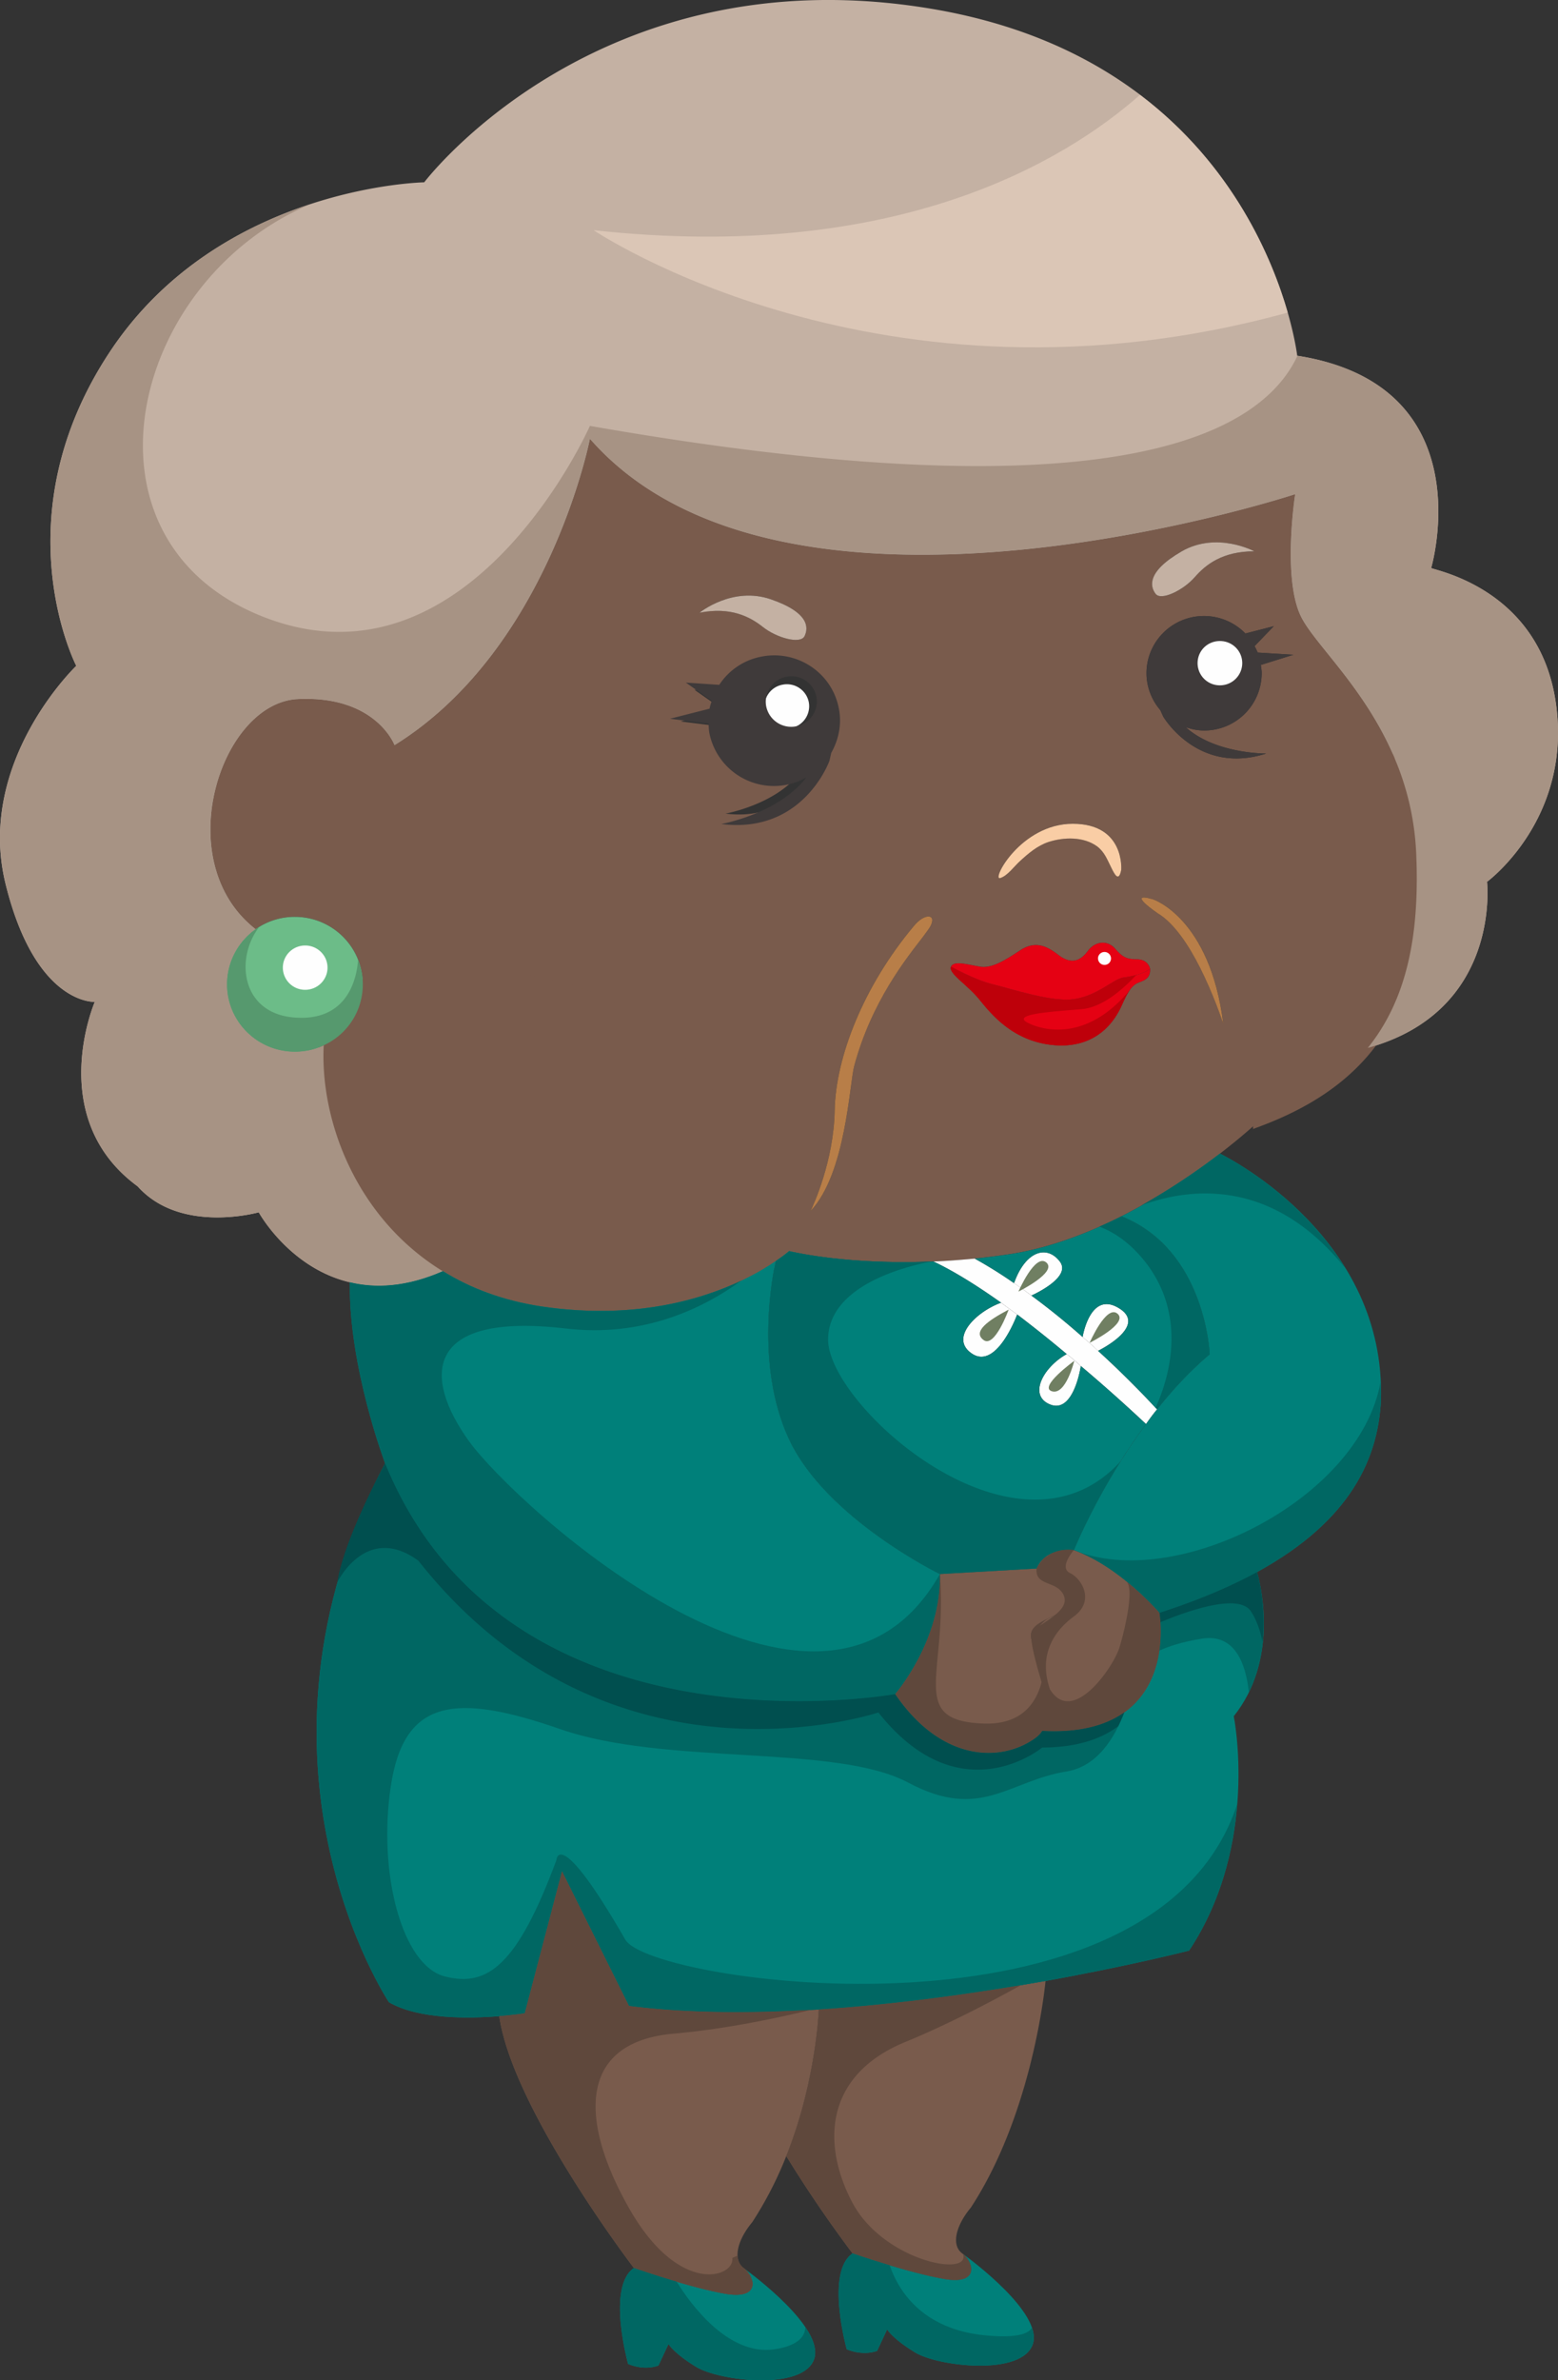 <svg xmlns="http://www.w3.org/2000/svg" width="76.95" height="117.502"><rect width="100%" height="100%" fill="#333333" stroke="none"/><g fill-rule="evenodd" stroke-miterlimit="10" data-paper-data="{&quot;isPaintingLayer&quot;:true}" style="mix-blend-mode:normal"><path fill="#795b4c" d="M35.282 35.821c.01.132.01.263.03.393a2.847 2.847 0 0 0 3.334 2.254c.32-.055.595-.176.858-.317-1.202 1.574-3.67 2.012-3.67 2.012 3.55.447 4.676-2.735 4.676-2.735l.075-.338c.32-.569.464-1.236.332-1.914-.286-1.53-1.777-2.547-3.33-2.252a2.8 2.8 0 0 0-1.844 1.224L34.3 34.05l1.124.788a2.09 2.09 0 0 0-.098.34l-1.71.436zm6.903 16.817c.862-3.214 2.605-5.357 3.397-6.385.18-.242.31-.415.376-.536.32-.634-.32-.634-.828 0-2.482 2.963-3.86 6.474-3.905 9.11-.044 2.481-1.058 4.68-1.19 4.952 1.741-1.837 1.92-6.266 2.15-7.14zm6.166-3.323c.596.732 1.7 2.143 3.805 2.285 2.118.131 2.946-1.323 3.221-1.914.232-.514.42-.96.784-1.148.254-.12.674-.175.64-.71v-.01s-.089-.46-.64-.46c-.552 0-.74-.133-1.104-.547-.364-.406-.97-.36-1.334.141-.364.493-.828.68-1.468.175-.65-.502-1.2-.677-1.93-.175-.737.493-1.378.864-1.93.766-.342-.054-.75-.164-1.047-.164-.188 0-.32.044-.376.164-.142.328.784.874 1.38 1.597zM60.42 50.54c-.652-5.239-3.475-6.147-3.475-6.147-1.38-.404.23.69.23.69.818.481 1.546 1.597 2.097 2.69.64 1.27 1.06 2.514 1.148 2.767zm2.116-13.342c-.22 0-2.568-.033-3.97-1.3.287.1.584.163.905.163a2.835 2.835 0 0 0 2.845-2.832c0-.13-.023-.262-.043-.404l1.61-.504-1.765-.107a2.943 2.943 0 0 0-.155-.317l.95-.985-1.402.36a2.861 2.861 0 0 0-2.04-.863c-1.578 0-2.846 1.268-2.846 2.82 0 .7.264 1.334.683 1.827l.143.317s1.7 2.91 5.085 1.825zm-4.169-9.982c-1.742 1.005-1.564 1.738-1.29 2.1.276.36 1.38-.187 1.93-.82.553-.635 1.38-1.28 2.946-1.28 0 0-1.843-.996-3.586 0zm-5.38 13.447c-2.572 0-4.039 2.822-3.588 2.68.355-.098.708-.59.961-.819.43-.394.872-.777 1.434-.964.75-.24 1.721-.273 2.394.22.363.274.496.646.694 1.038.166.34.375.754.496.12 0 0 .187-2.275-2.392-2.275zM38.081 29.588c-1.908-.667-3.53.655-3.53.655 1.534-.294 2.47.186 3.133.712.66.525 1.841.865 2.051.448.198-.404.244-1.16-1.654-1.815zm-23.37 4.921c3.861-.186 4.777 2.275 4.777 2.275 7.632-4.736 9.65-15.123 9.65-15.123 9.651 11.022 34.833 2.734 34.833 2.734s-.64 4.1.274 6.014c.663 1.377 3.18 3.543 4.645 7.03v.012c-.54.153-5.957 2.022-6.707 13.274-.087 1.4-.11 2.941-.044 4.648 0 0-.705.667-1.885 1.574-1.202.92-2.9 2.1-4.865 3.094-1.73.876-3.673 1.608-5.658 1.891-.54.08-1.07.143-1.588.197-.719.066-1.403.12-2.042.143-4.377.186-7.126-.514-7.126-.514s-.12-.667-.44-1.728c-1.368-4.417-6.276-15.527-20.615-11.438 0-1.837-1.5-3.333-3.354-3.333-.728 0-1.4.228-1.94.61-4.292-3.344-1.734-11.174 2.083-11.36zm24.122 71.928.01.01a62.144 62.144 0 0 0 3.265 4.79s2.846.984 4.568 1.27c1.664.273 1.432-.777.89-1.237-.032-.022-.043-.033-.043-.033-.57-.427-.285-1.41.43-2.263 2.88-4.406 3.598-10.257 3.686-11.187-3.2.57-7.169 1.15-11.197 1.411a24.249 24.249 0 0 1-1.609 7.24" data-paper-data="{&quot;origPos&quot;:null}"/><path fill="#00807a" d="M31.31 111.96s2.856.995 4.566 1.28c1.666.261 1.434-.788.892-1.248.408.296 3.916 2.898 3.453 4.43-.496 1.616-4.697 1.124-5.846.413-1.135-.698-1.357-1.126-1.357-1.126l-.496 1.062s-.639.284-1.5-.077c0 0-1.068-3.816.287-4.735m10.8-.72s2.844.983 4.567 1.267c1.664.273 1.432-.776.891-1.237.41.296 3.915 2.9 3.453 4.42-.497 1.628-4.708 1.135-5.846.425-1.147-.71-1.357-1.127-1.357-1.127l-.496 1.062s-.64.273-1.5-.077c0 0-1.069-3.816.287-4.734"/><path fill="#fefefe" d="M49.443 64.307c.266.195.53.393.806.59l-.022.02s-.994 2.702-2.207 1.914c-1.17-.765.21-2.088 1.423-2.525m3.242 2.538c.243.185.475.382.697.59-.078.49-.475 2.34-1.534 1.89-1.07-.448-.32-1.836.837-2.48m-2.59-3.532c.551-1.532 1.59-1.882 2.24-1.05.615.763-1.205 1.606-1.392 1.693a15.358 15.358 0 0 0-.872-.62l.023-.024m3.374 2.69c.034-.175.42-2.274 1.8-1.422 1.445.886-1.005 2.088-1.005 2.088l-.024.022c-.24-.229-.494-.459-.77-.689"/><path fill="#fefefe" d="M49.443 64.306c-1.157-.82-2.316-1.552-3.343-2.034.64-.022 1.324-.077 2.042-.142.664.368 1.308.77 1.93 1.203.298.198.588.406.871.623A35.454 35.454 0 0 1 53.47 66c.265.222.523.452.772.69 1.708 1.563 2.835 2.81 2.835 2.81l.077.066c-.197.24-.387.492-.55.732-.366-.338-1.61-1.509-3.22-2.864a8.55 8.55 0 0 0-.698-.59 63.518 63.518 0 0 0-2.436-1.947c-.276-.197-.539-.395-.806-.59"/><path fill="#c4b1a3" d="M68.89 37.44c-1.466-3.489-3.983-5.654-4.646-7.03-.914-1.916-.274-6.016-.274-6.016s-25.182 8.29-34.833-2.733c0 0-2.018 10.388-9.65 15.122 0 0-.916-2.459-4.778-2.273-3.817.185-6.375 8.014-2.084 11.36a3.336 3.336 0 0 0-1.413 2.722c0 1.837 1.5 3.325 3.354 3.325.507 0 .992-.11 1.422-.317-.186 3.664 1.566 8.507 5.88 11.154-1.798.787-3.332.852-4.588.545-3-.71-4.5-3.454-4.5-3.454s-3.86 1.094-5.98-1.28c-4.599-3.368-2.119-9.109-2.119-9.109s-2.932.176-4.41-5.837c-1.467-6.016 3.496-10.75 3.496-10.75s-3.772-7.294 1.654-15.494C10.848 9.173 20.952 9 20.952 9S29.502-2.308 45.958.426 64.07 17.56 64.07 17.56c9.276 1.455 6.616 10.475 6.616 10.475 0 .1 5.33.92 6.156 6.66.828 5.74-3.398 8.835-3.398 8.835s.73 6.375-5.89 8.2c1.964-2.437 2.56-5.64 2.395-9.567a13.463 13.463 0 0 0-1.06-4.712v-.012" data-paper-data="{&quot;origPos&quot;:null}"/><path fill="#6cbc88" d="M12.625 45.87a3.349 3.349 0 0 1 1.94-.61c1.854 0 3.354 1.496 3.354 3.332a3.298 3.298 0 0 1-1.93 3.008c-.43.208-.916.317-1.424.317-1.853 0-3.352-1.488-3.352-3.325.001-1.082.528-2.097 1.412-2.722"/><path fill="#795b4c" stroke="#795b4c" stroke-width=".5" d="M38.314 62.25c-1.489 1.027-5.46 3.15-11.57 2.242-1.888-.284-3.507-.897-4.865-1.738h-.01c-4.315-2.647-6.067-7.49-5.88-11.154a3.298 3.298 0 0 0 1.93-3.007c14.34-4.09 19.248 7.02 20.616 11.437.318 1.061.44 1.728.44 1.728s-.22.196-.66.492" data-paper-data="{&quot;origPos&quot;:null}"/><path fill="#00807a" d="M17.28 63.3c1.256.306 2.79.24 4.59-.546h.01c1.357.841 2.976 1.454 4.864 1.738 6.11.908 10.08-1.215 11.57-2.242-.122.524-1.07 5.107.66 8.803 1.833 3.914 7.447 6.648 7.447 6.648.088 3.28-2.206 5.926-2.206 5.926S25.088 87.084 19.02 72.234c0 0-1.806-4.769-1.74-8.935"/><path fill="#00807a" d="M40.442 99.198c-3.21.197-6.45.197-9.376-.174l-3.308-6.65-1.84 7.01s-.509.077-1.26.143c-1.498.12-3.98.164-5.448-.69 0 0-7.909-11.842-.19-26.603 6.068 14.85 25.195 11.393 25.195 11.393 2.295 3.368 5.24 3.368 6.893 2.187.155-.109.277-.23.365-.37 6.893.37 5.791-5.83 5.791-5.83 1.91-.612 3.496-1.289 4.82-2.01.231.807 1.036 4.384-1.148 7.117 0 0 1.292 6.288-2.206 11.568 0 0-2.889.744-7.092 1.5-3.199.567-7.168 1.147-11.196 1.41"/><path fill="#795b4c" d="m27.758 92.375 3.308 6.648c2.925.372 6.167.372 9.375.176-.03.567-.23 3.783-1.608 7.237a18.286 18.286 0 0 1-1.678 3.26c-.716.853-.99 1.838-.43 2.263 0 0 .01.01.044.033.54.46.772 1.508-.893 1.247-1.708-.284-4.568-1.28-4.568-1.28s-6-7.85-6.649-12.433c.751-.064 1.258-.14 1.258-.14z" data-paper-data="{&quot;origPos&quot;:null}"/><path fill="#c4b1a3" d="M34.553 30.244s1.62-1.323 3.53-.656c1.896.656 1.852 1.411 1.653 1.816-.21.415-1.39.077-2.052-.449-.662-.525-1.599-1.005-3.132-.71" data-paper-data="{&quot;origPos&quot;:null}"/><path fill="#fefefe" d="M38.655 33.798a1.1 1.1 0 0 1 1.291.863 1.097 1.097 0 0 1-.883 1.28 1.103 1.103 0 0 1-1.29-.875 1.092 1.092 0 0 1 .882-1.268"/><path fill="#00807a" d="M38.315 62.25c.44-.296.66-.492.66-.492s2.748.7 7.124.515c1.027.481 2.187 1.213 3.344 2.033-1.214.437-2.593 1.761-1.423 2.525 1.213.788 2.208-1.914 2.208-1.914l.02-.02a62.546 62.546 0 0 1 2.437 1.947c-1.158.644-1.908 2.032-.838 2.48 1.06.45 1.458-1.399 1.534-1.89 1.612 1.355 2.856 2.526 3.222 2.865-2.293 3.083-3.563 6.221-3.563 6.221s-1.38-.186-1.844.908l-4.775.273s-5.615-2.734-7.446-6.648c-1.73-3.696-.783-8.278-.66-8.803"/><path fill="#b87e48" d="M41.225 54.826c.045-2.635 1.423-6.146 3.905-9.109.508-.634 1.148-.634.828 0-.066.121-.197.294-.376.536-.792 1.028-2.535 3.171-3.397 6.386-.23.874-.409 5.303-2.15 7.14.132-.273 1.146-2.47 1.19-4.953" data-paper-data="{&quot;origPos&quot;:null}"/><path fill="#795b4c" d="M51.197 77.428s1.842-.087 1.842 1.18c0 1.28-2.206 1.192-2.118 2.187.078.92 1.533 3.325.552 4.647-.088.142-.21.263-.364.372-1.654 1.181-4.6 1.181-6.894-2.187 0 0 2.294-2.646 2.206-5.926z" data-paper-data="{&quot;origPos&quot;:null}"/><path fill="#e50113" d="M46.972 47.718s1.148.645 2.063.874c.928.22 2.945.908 4.048.723 1.104-.176 1.831-.909 2.338-1.05 1.06-.132 1.38-.438 1.38-.438.033.536-.386.591-.64.711-.363.187-.553.634-.783 1.148-.276.591-1.105 2.045-3.222 1.914-2.107-.142-3.209-1.553-3.805-2.285-.595-.723-1.52-1.269-1.379-1.597"/><path fill="#e50113" d="M47.348 47.554c.297 0 .706.11 1.047.164.552.1 1.193-.273 1.93-.765.728-.503 1.28-.328 1.931.174.64.504 1.102.318 1.467-.174.364-.503.971-.547 1.334-.142.364.414.552.547 1.104.547s.64.46.64.46v.01s-.32.306-1.38.436c-.507.142-1.234.875-2.338 1.051-1.103.185-3.12-.503-4.048-.723-.915-.228-2.063-.874-2.063-.874.055-.12.19-.165.376-.165"/><path fill="#00807a" d="M49.73 61.933c1.986-.284 3.927-1.016 5.658-1.892 4.171 1.663 4.358 6.813 4.358 6.813-.96.808-1.82 1.738-2.593 2.711l-.076-.065a46.475 46.475 0 0 0-2.837-2.81l.023-.02s2.45-1.205 1.006-2.09c-1.38-.854-1.766 1.246-1.8 1.42a35.771 35.771 0 0 0-2.526-2.044c.188-.088 2.007-.929 1.391-1.695-.65-.83-1.688-.48-2.24 1.05l-.022.023a21.792 21.792 0 0 0-1.93-1.204 42.427 42.427 0 0 0 1.588-.197"/><path fill="#f9cda5" d="M52.985 40.665c2.58 0 2.393 2.275 2.393 2.275-.123.634-.332.22-.497-.12-.199-.394-.33-.765-.695-1.04-.673-.49-1.644-.458-2.394-.218-.562.186-1.003.568-1.433.963-.254.228-.606.72-.96.82-.452.14 1.014-2.68 3.586-2.68"/><path fill="#795b4c" d="M53.04 78.607c0-1.266-1.843-1.18-1.843-1.18.462-1.093 1.842-.907 1.842-.907 2.294.821 4.225 3.095 4.225 3.095s1.103 6.2-5.79 5.828c.981-1.323-.476-3.729-.552-4.647-.088-.996 2.118-.908 2.118-2.188" data-paper-data="{&quot;origPos&quot;:null}"/><path fill="#00807a" d="M56.602 70.3c.173-.253.357-.498.552-.735.771-.972 1.632-1.902 2.593-2.712 0 0-.188-5.149-4.358-6.812 1.964-.994 3.662-2.176 4.864-3.094.618.306 8.217 4.232 7.951 12.192-.142 2.778-1.409 5.883-6.119 8.465-1.324.72-2.912 1.398-4.82 2.01 0 0-1.932-2.273-4.226-3.095 0 0 1.27-3.138 3.563-6.22"/><path fill="#b87e48" d="M56.944 44.393s2.823.91 3.475 6.147c-.089-.253-.508-1.498-1.148-2.768-.55-1.092-1.279-2.208-2.097-2.69 0 0-1.61-1.093-.23-.689" data-paper-data="{&quot;origPos&quot;:null}"/><path fill="#c4b1a3" d="M58.367 27.215c1.743-.995 3.584 0 3.584 0-1.565 0-2.392.646-2.945 1.28-.552.634-1.654 1.181-1.93.82-.275-.36-.45-1.094 1.291-2.099" data-paper-data="{&quot;origPos&quot;:null}"/><path fill="#3f3a3a" d="M59.15 32.738a1.096 1.096 0 0 0 1.103 1.094c.606 0 1.102-.494 1.102-1.094 0-.613-.496-1.094-1.102-1.094-.617 0-1.103.481-1.103 1.094m-2.525.492a2.834 2.834 0 0 1 2.846-2.822 2.86 2.86 0 0 1 2.04.864l1.4-.36-.948.984c.054.1.11.207.154.317l1.764.11-1.61.502c.022.143.043.273.043.405a2.836 2.836 0 0 1-2.844 2.832 2.72 2.72 0 0 1-.905-.165c1.402 1.27 3.75 1.302 3.97 1.302-3.386 1.083-5.084-1.826-5.084-1.826l-.143-.317a2.813 2.813 0 0 1-.683-1.826"/><path fill="#fefefe" d="M60.253 31.644c.606 0 1.102.481 1.102 1.094a1.1 1.1 0 0 1-1.102 1.093 1.096 1.096 0 0 1-1.104-1.093c0-.613.487-1.094 1.104-1.094"/><path fill="#795b4c" stroke="#795b4c" stroke-width=".5" d="M62.183 50.725c.75-11.252 6.166-13.12 6.706-13.274a13.492 13.492 0 0 1 1.06 4.713c.166 3.924-.43 7.127-2.394 9.567-1.226 1.52-2.979 2.733-5.417 3.641a46.074 46.074 0 0 1 .045-4.647" data-paper-data="{&quot;origPos&quot;:null}"/><path fill="#be000a" d="M46.972 47.718s1.148.645 2.063.874c.928.22 2.945.908 4.048.723 1.104-.176 1.831-.909 2.338-1.05.286-.036.514-.084.701-.135-.69.74-1.698 1.61-2.719 1.69-1.79.135-3.447.271-2.62.681.702.348 2.897.98 5.061-1.68-.177.227-.316.528-.466.865-.276.591-1.105 2.045-3.222 1.914-2.107-.142-3.209-1.553-3.805-2.285-.595-.723-1.52-1.269-1.379-1.597"/><path fill="#fefefe" d="M54.23 47.312a.32.32 0 0 1 .321-.318.32.32 0 0 1 .228.546.32.32 0 0 1-.228.092.32.32 0 0 1-.32-.319"/><path fill="#a79384" d="M3.767 32.87s-3.772-7.294 1.655-15.496c2.75-4.156 6.7-6.246 9.928-7.302-9.034 3.8-11.992 16.724-2.208 20.43 10.112 3.826 15.994-9.478 15.994-9.478 25.727 4.506 33.124.46 34.945-3.462 9.262 1.46 6.606 10.474 6.606 10.474 0 .097 5.328.918 6.156 6.66.827 5.74-3.398 8.834-3.398 8.834s.728 6.375-5.89 8.2c1.964-2.439 2.56-5.642 2.393-9.567a13.436 13.436 0 0 0-1.06-4.713v-.01c-1.465-3.488-3.982-5.654-4.643-7.032-.916-1.913-.275-6.014-.275-6.014s-25.182 8.29-34.834-2.733c0 0-2.017 10.388-9.65 15.123 0 0-.916-2.46-4.777-2.275-3.816.187-6.376 8.016-2.084 11.36a3.335 3.335 0 0 0-1.412 2.724c0 1.836 1.5 3.324 3.354 3.324.505 0 .992-.11 1.422-.317-.188 3.664 1.564 8.506 5.88 11.154-1.799.786-3.332.851-4.59.546-3-.71-4.5-3.456-4.5-3.456S8.92 60.938 6.8 58.565c-4.6-3.368-2.117-9.108-2.117-9.108s-2.935.175-4.412-5.839C-1.196 37.603 3.767 32.87 3.767 32.87" data-paper-data="{&quot;origPos&quot;:null}"/><path fill="#dbc6b6" d="M29.321 11.364c14.945 1.632 23.257-3.395 26.984-6.68C60.921 8.18 62.84 12.78 63.6 15.431c-20.082 5.528-34.28-4.068-34.28-4.068" data-paper-data="{&quot;origPos&quot;:null}"/><path fill="#006763" d="M38.314 62.25c.441-.296.661-.492.661-.492s2.707.688 7.025.517c-2.14.41-5.1 1.52-5.1 3.853 0 3.264 9.353 11.632 14.453 6-1.5 2.382-2.313 4.392-2.313 4.392s-1.38-.186-1.844.908l-4.775.273s-5.615-2.734-7.446-6.648c-1.73-3.696-.783-8.278-.66-8.803m18.028-.222c-.652-.75-1.348-1.214-2.046-1.477.372-.164.738-.33 1.092-.51 4.17 1.663 4.358 6.812 4.358 6.812-.96.81-1.823 1.74-2.593 2.712l-.078-.064-.004-.004c.854-1.873 1.487-4.927-.729-7.47m.041-2.529a33.456 33.456 0 0 0 3.87-2.55c.413.205 3.978 2.054 6.194 5.66-3.598-4.473-7.666-3.99-10.064-3.11"/><path fill="#006763" d="M68.182 68.237c.011.3.033.592.023.902-.143 2.778-1.41 5.883-6.12 8.465-1.324.721-2.912 1.398-4.82 2.01 0 0-1.932-2.273-4.226-3.094 5.03 2.068 14.098-2.494 15.143-8.283m-46.314-5.484h.011c1.357.842 2.978 1.455 4.864 1.74 4.491.666 7.822-.304 9.866-1.272-1.906 1.386-4.859 2.807-8.667 2.36-6.987-.82-7.078 2.37-4.78 5.56 2.298 3.187 17.38 16.948 23.26 6.56.087 3.28-2.207 5.926-2.207 5.926S25.088 87.083 19.02 72.234c0 0-1.807-4.769-1.742-8.935 1.258.307 2.79.242 4.59-.545"/><path fill="#006763" d="M59.378 80.89c-.964.15-1.63.37-2.12.593.15-1.036.006-1.868.006-1.868 1.91-.613 3.497-1.29 4.82-2.012.198.696.817 3.44-.402 5.933-.15-1.395-.68-2.898-2.304-2.647M19.02 72.233c6.07 14.85 25.194 11.394 25.194 11.394 2.295 3.37 5.24 3.37 6.895 2.187.154-.108.275-.23.364-.372 1.91.104 3.192-.307 4.067-.942-.474 1.272-1.337 2.704-2.873 2.95-2.85.456-4.229 2.46-7.814.546-3.583-1.913-11.949-.818-17.188-2.64-5.238-1.824-7.718-1.46-8.364 2.824-.643 4.283.55 8.838 2.666 9.385 2.114.546 3.584-.547 5.514-5.74 0 0 .093-1.823 3.401 3.92 1.19 2.187 26.158 5.688 30.22-6.675-.17 2.148-.76 4.788-2.372 7.22 0 0-2.89.743-7.09 1.497-3.2.57-7.17 1.148-11.197 1.411-3.21.197-6.453.197-9.377-.174l-3.308-6.65-1.84 7.011s-.508.077-1.259.142c-1.5.12-3.982.164-5.45-.689 0 0-7.909-11.842-.188-26.604"/><path fill="#004f4f" d="M61.767 79.523c-.633-.907-3.26.056-4.457.558a4.699 4.699 0 0 0-.046-.466c1.91-.613 3.497-1.29 4.82-2.012.134.466.441 1.85.274 3.457-.118-.6-.326-1.156-.59-1.536m-42.748-7.29c6.07 14.85 25.194 11.393 25.194 11.393 2.295 3.37 5.24 3.37 6.895 2.187.154-.108.275-.23.364-.372 1.91.104 3.192-.307 4.067-.942a8.53 8.53 0 0 1-.31.711c-.713.54-1.88 1.055-3.758 1.055 0 0-4.044 3.373-8.089-1.732 0 0-13.274 4.467-22.717-7.488-2.58-1.89-4.008 1.065-4.008 1.065.346-2.188 2.363-5.877 2.363-5.877"/><path fill="#5f483c" d="M51.735 84.88c-.003.018-.012.037-.016.054.004-.017.013-.036.016-.054m.072-.646v.113-.113m-5.386-6.533c.395 4.92-1.635 7.243 2.156 7.381 1.841.066 2.581-.96 2.867-2.037-.126-.444-.477-1.588-.506-2.166-.003-.026-.014-.06-.017-.083-.04-.438.37-.666.836-.893a1.776 1.776 0 0 0-.39.345c.547-.373 1.407-.863 1.187-1.454-.3-.797-1.448-.456-1.357-1.367 0 0 .04-.086.122-.203.097-.15.206-.28.334-.374.005.004.006.008.012.011.292-.23.73-.425 1.374-.342 0 0-.762.863-.187 1.136.574.274 1.242 1.368.184 2.142-1.058.774-1.735 1.974-1.178 3.596 1.098 1.79 3.054-.985 3.408-1.997.16-.457.823-2.963.357-3.34a14.06 14.06 0 0 1 1.641 1.56s1.102 6.2-5.79 5.826c-.089.143-.21.264-.365.373-1.654 1.18-4.6 1.18-6.894-2.188 0 0 2.294-2.645 2.206-5.927M25.917 99.385l1.841-7.01 3.308 6.648c2.804.358 5.902.365 8.982.194-1.82.442-4.313.957-6.775 1.173-4.688.41-4.688 4.237-2.207 8.611 2.482 4.374 5.24 3.417 5.102 2.46 0 0 .106-.044.264-.116.011.252.1.468.293.614 0 0 .01.01.044.033.54.46.772 1.508-.893 1.247-1.709-.284-4.568-1.28-4.568-1.28s-6-7.85-6.649-12.433c.75-.064 1.258-.14 1.258-.14m14.525-.188c3.53-.23 7.018-.704 9.98-1.2-1.604.888-3.706 1.982-5.706 2.802-3.998 1.64-4.135 5.057-2.619 7.928 1.516 2.87 5.841 3.718 5.47 2.542.542.46.772 1.51-.89 1.236-1.723-.284-4.568-1.268-4.568-1.268s-1.622-2.11-3.266-4.79l-.01-.01c1.377-3.456 1.577-6.67 1.61-7.24" data-paper-data="{&quot;origPos&quot;:null}"/><path fill="#006763" d="M42.108 111.238s.816.28 1.834.586c.387 1.14 1.522 3.173 4.774 3.465 1.39.125 2.057-.043 2.25-.382.093.277.128.543.054.78-.497 1.63-4.708 1.138-5.846.427-1.147-.71-1.357-1.127-1.357-1.127l-.496 1.062s-.64.273-1.5-.077c0 0-1.069-3.816.287-4.734m-10.799.721s.967.336 2.11.674c.68 1.097 2.534 3.663 4.817 3.34 1.063-.15 1.523-.566 1.542-1.088.37.547.58 1.088.443 1.536-.496 1.617-4.697 1.125-5.846.414-1.135-.698-1.357-1.126-1.357-1.126l-.495 1.062s-.64.284-1.5-.077c0 0-1.069-3.816.286-4.735"/><path fill="#707f62" d="M50.3 63.76s.828-1.915 1.38-1.436c.551.48-1.38 1.435-1.38 1.435m3.516 2.53s.828-1.915 1.38-1.437c.552.48-1.38 1.436-1.38 1.436m-.758.89s-.413 1.708-1.102 1.502c-.69-.205 1.102-1.503 1.102-1.503m-3.24-2.529s-.688 1.913-1.24 1.502c-.553-.409.205-.956 1.24-1.502"/><path fill="#56996e" d="M12.625 45.87c.055-.038.117-.068.173-.104-1.18 1.518-.91 4.243 1.723 4.462 2.7.222 3.105-2.01 3.164-2.84.145.376.234.778.234 1.204a3.298 3.298 0 0 1-1.93 3.008c-.43.208-.916.317-1.424.317-1.853 0-3.352-1.488-3.352-3.325 0-1.114.55-2.11 1.412-2.722"/><path fill="#fefefe" d="M13.97 47.767c0-.604.493-1.093 1.102-1.093.611 0 1.104.49 1.104 1.093 0 .604-.494 1.094-1.104 1.094a1.097 1.097 0 0 1-1.102-1.094"/><path fill="#3f3a3a" d="M37.841 34.856a1.26 1.26 0 0 0 1.475 1 1.251 1.251 0 0 0 1.006-1.462 1.256 1.256 0 0 0-1.473-.986c-.678.123-1.13.771-1.008 1.45zm-2.795.127a2.03 2.03 0 0 1 .113-.387l-1.285-.9 1.65.111a3.196 3.196 0 0 1 2.105-1.397c1.774-.337 3.478.823 3.803 2.573.152.773-.013 1.535-.378 2.185l-.087.387s-1.287 3.634-5.342 3.122c0 0 2.822-.5 4.195-2.297a3.214 3.214 0 0 1-.982.362 3.25 3.25 0 0 1-3.806-2.574c-.025-.149-.025-.298-.036-.448l-1.905-.239z"/></g></svg>